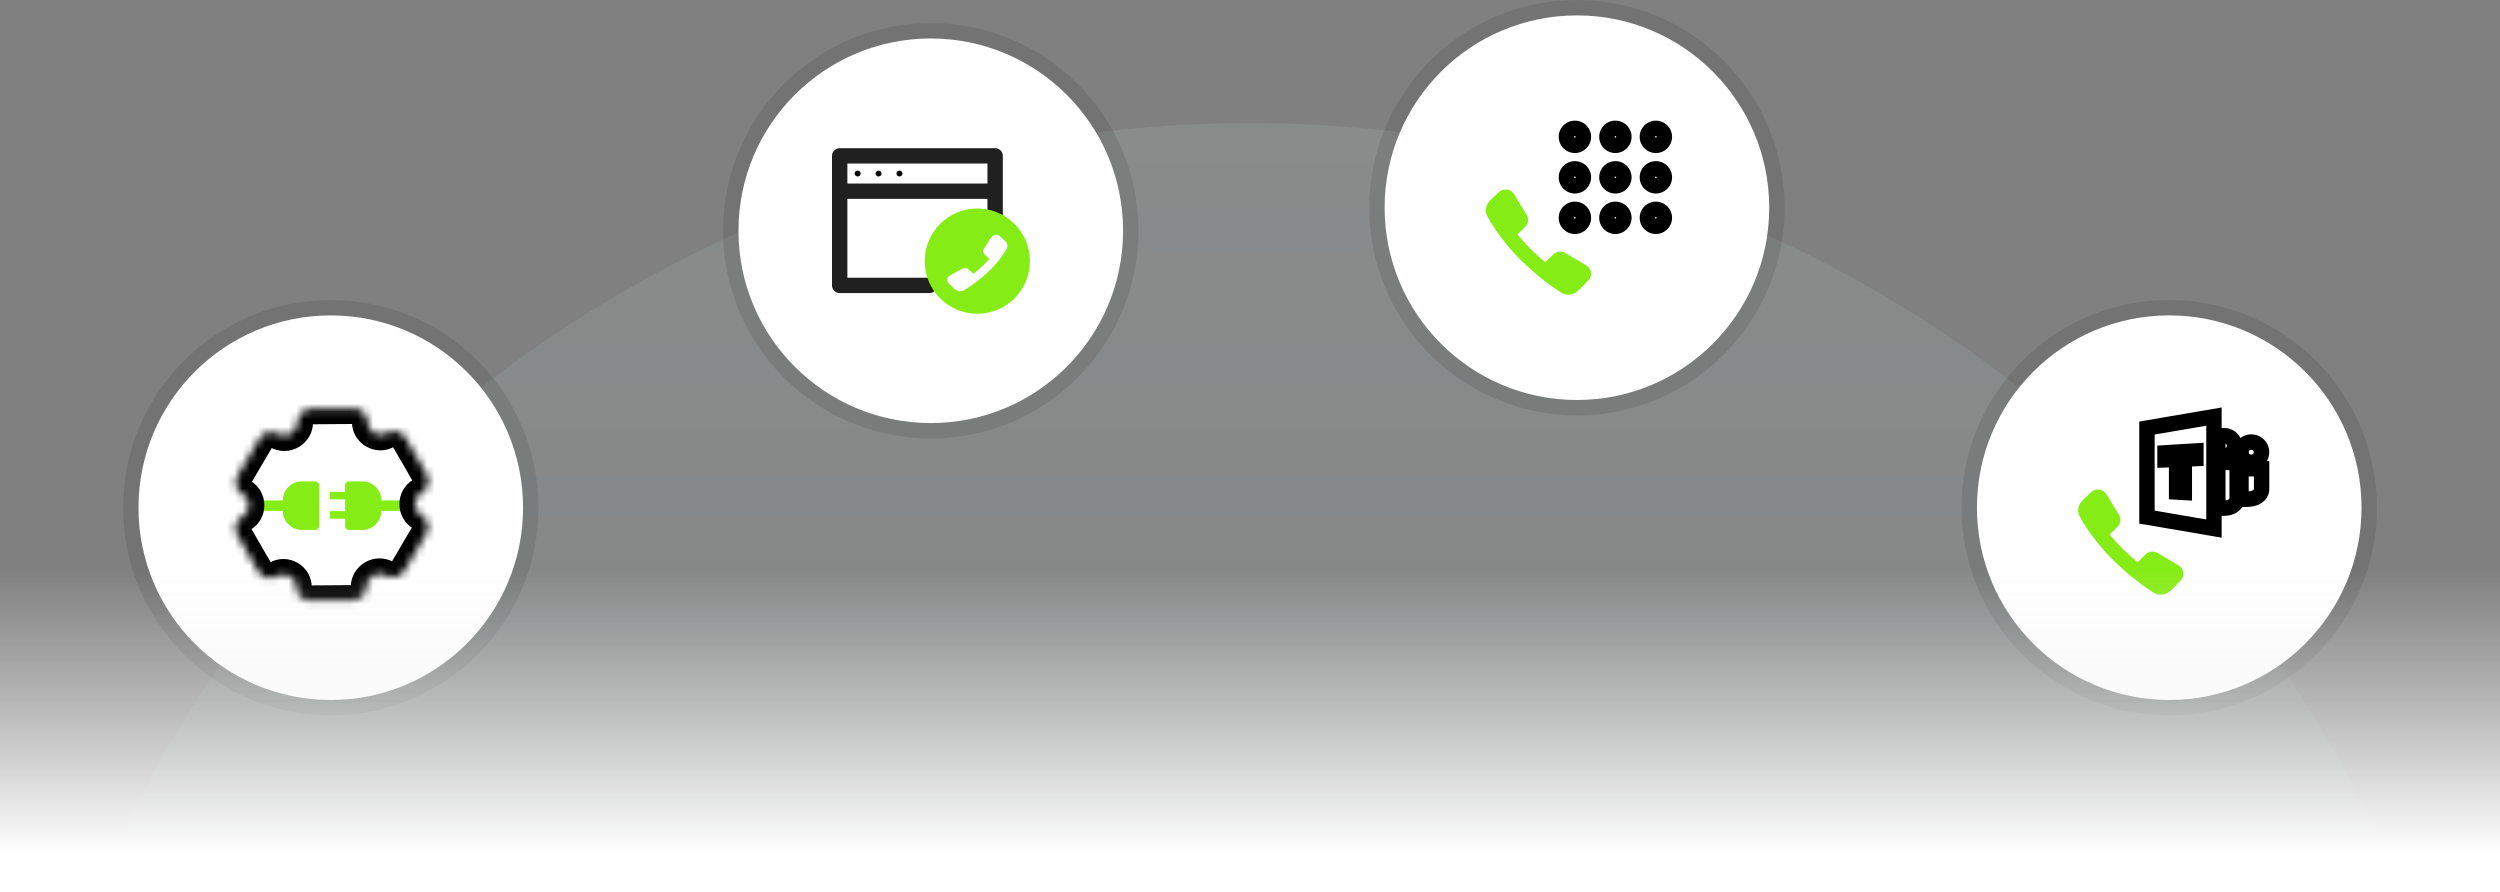 <svg width="325" height="116" viewBox="0 0 325 116" fill="none" xmlns="http://www.w3.org/2000/svg">
<rect x="0" y="0" width="325" height="116" fill="#808080" stroke="none"/>
<circle opacity="0.33" cx="162.5" cy="178.5" r="162.5" fill="url(#paint0_linear)"/>
<circle cx="121" cy="30" r="25" fill="white"/>
<circle cx="121" cy="30" r="26" stroke="black" stroke-opacity="0.1" stroke-width="2"/>
<path d="M109.16 24.855V37.102H120.818M129.367 28.683V24.855M129.368 20.263H109.16V24.855H129.368V20.263Z" stroke="#202020" stroke-width="2" stroke-miterlimit="10" stroke-linecap="round" stroke-linejoin="round"/>
<path d="M111.49 22.942C111.705 22.942 111.879 22.771 111.879 22.559C111.879 22.509 111.868 22.459 111.848 22.412C111.829 22.366 111.8 22.323 111.764 22.288C111.728 22.252 111.685 22.224 111.638 22.205C111.591 22.186 111.541 22.176 111.49 22.177C111.276 22.177 111.102 22.348 111.102 22.559C111.102 22.771 111.276 22.942 111.49 22.942ZM114.21 22.942C114.425 22.942 114.599 22.771 114.599 22.559C114.599 22.509 114.588 22.459 114.569 22.412C114.549 22.366 114.52 22.323 114.484 22.288C114.448 22.252 114.405 22.224 114.358 22.205C114.311 22.186 114.261 22.176 114.21 22.177C113.996 22.177 113.822 22.348 113.822 22.559C113.822 22.771 113.996 22.942 114.21 22.942ZM116.931 22.942C117.145 22.942 117.319 22.771 117.319 22.559C117.319 22.509 117.309 22.459 117.289 22.412C117.269 22.366 117.24 22.323 117.204 22.288C117.168 22.252 117.126 22.224 117.079 22.205C117.032 22.186 116.981 22.176 116.931 22.177C116.716 22.177 116.542 22.348 116.542 22.559C116.542 22.771 116.716 22.942 116.931 22.942Z" fill="black"/>
<path fill-rule="evenodd" clip-rule="evenodd" d="M127.053 40.789C130.832 40.789 133.895 37.725 133.895 33.947C133.895 30.168 130.832 27.105 127.053 27.105C123.274 27.105 120.211 30.168 120.211 33.947C120.211 37.725 123.274 40.789 127.053 40.789ZM130.015 30.724C129.677 30.412 129.111 30.476 128.864 30.855L127.928 32.297C127.755 32.565 127.8 32.907 128.039 33.128L128.613 33.658C128.314 34.004 127.972 34.362 127.581 34.724C127.227 35.051 126.879 35.339 126.543 35.591L125.959 35.051C125.72 34.83 125.35 34.788 125.06 34.949L123.5 35.814C123.09 36.041 123.02 36.565 123.358 36.877L123.628 37.127L124.002 37.473L124.104 37.567C124.441 37.878 124.956 37.954 125.357 37.716C126.095 37.277 127.201 36.517 128.361 35.444C129.578 34.32 130.403 33.16 130.849 32.401C131.05 32.058 130.974 31.647 130.697 31.357C130.685 31.344 130.672 31.332 130.659 31.32L130.651 31.312L130.65 31.312L130.285 30.974L130.015 30.724Z" fill="#86EC16"/>
<circle cx="43" cy="66" r="25" fill="white"/>
<circle cx="43" cy="66" r="26" stroke="black" stroke-opacity="0.1" stroke-width="2"/>
<path fill-rule="evenodd" clip-rule="evenodd" d="M39.24 62.578H40.986C41.255 62.578 41.473 62.796 41.473 63.065V68.403C41.473 68.672 41.255 68.89 40.986 68.89H39.24C37.874 68.89 36.764 67.779 36.764 66.413H33.793V65.054H36.764C36.764 63.689 37.874 62.578 39.24 62.578ZM47.102 62.578C48.467 62.578 49.578 63.689 49.578 65.054H52.549V66.413H49.578C49.578 67.779 48.467 68.89 47.102 68.89H45.356C45.087 68.89 44.869 68.672 44.869 68.403V67.423H42.904V66.449H44.869V64.924H42.904V63.95H44.869V63.065C44.869 62.796 45.087 62.578 45.356 62.578H47.102Z" fill="#86EC16"/>
<mask id="path-10-inside-1" fill="white">
<path fill-rule="evenodd" clip-rule="evenodd" d="M38.539 76.389C38.549 75.075 37.127 74.246 35.988 74.904L35.941 74.931C35.112 75.41 34.053 75.126 33.575 74.297L30.835 69.553C30.357 68.725 30.641 67.666 31.469 67.188L31.516 67.161C32.654 66.504 32.648 64.859 31.505 64.21C30.68 63.742 30.398 62.689 30.878 61.871L33.719 57.033C34.202 56.209 35.257 55.927 36.087 56.398C37.247 57.056 38.687 56.225 38.696 54.892C38.703 53.937 39.476 53.164 40.431 53.157L46.04 53.116C46.989 53.109 47.76 53.88 47.753 54.829C47.743 56.143 49.165 56.971 50.303 56.314L50.349 56.287C51.177 55.809 52.236 56.093 52.714 56.921L55.453 61.666C55.932 62.494 55.648 63.553 54.819 64.032L54.772 64.059C53.633 64.716 53.639 66.361 54.783 67.01C55.608 67.478 55.89 68.532 55.41 69.35L52.568 74.189C52.085 75.011 51.032 75.294 50.202 74.823C49.044 74.166 47.605 74.997 47.596 76.329C47.589 77.283 46.817 78.055 45.863 78.062L40.252 78.103C39.303 78.109 38.532 77.338 38.539 76.389Z"/>
</mask>
<path d="M40.252 78.103L40.267 80.103L40.252 78.103ZM55.453 61.666L57.185 60.666L55.453 61.666ZM54.819 64.032L55.819 65.764L54.819 64.032ZM46.04 53.116L46.055 55.116L46.04 53.116ZM40.431 53.157L40.416 51.157L40.431 53.157ZM33.719 57.033L31.994 56.02L33.719 57.033ZM30.878 61.871L32.603 62.883L30.878 61.871ZM31.516 67.161L30.516 65.429L31.516 67.161ZM31.469 67.188L32.469 68.92L31.469 67.188ZM35.941 74.931L36.941 76.663L35.941 74.931ZM36.941 76.663L36.988 76.636L34.988 73.172L34.941 73.199L36.941 76.663ZM29.103 70.553L31.843 75.297L35.307 73.297L32.567 68.553L29.103 70.553ZM30.516 65.429L30.469 65.456L32.469 68.92L32.516 68.893L30.516 65.429ZM32.603 62.883L35.444 58.045L31.994 56.02L29.154 60.858L32.603 62.883ZM46.026 51.117L40.416 51.157L40.445 55.157L46.055 55.116L46.026 51.117ZM49.349 54.555L49.303 54.582L51.303 58.046L51.349 58.019L49.349 54.555ZM57.185 60.666L54.446 55.921L50.982 57.921L53.721 62.666L57.185 60.666ZM55.772 65.791L55.819 65.764L53.819 62.3L53.772 62.327L55.772 65.791ZM54.293 75.202L57.134 70.362L53.685 68.337L50.843 73.176L54.293 75.202ZM40.267 80.103L45.877 80.061L45.848 76.062L40.238 76.103L40.267 80.103ZM40.238 76.103C40.405 76.101 40.541 76.237 40.539 76.404L36.539 76.375C36.524 78.44 38.202 80.118 40.267 80.103L40.238 76.103ZM45.596 76.314C45.597 76.175 45.709 76.063 45.848 76.062L45.877 80.061C47.925 80.047 49.581 78.39 49.596 76.343L45.596 76.314ZM51.189 73.084C48.702 71.672 45.617 73.457 45.596 76.314L49.596 76.343C49.594 76.537 49.385 76.659 49.215 76.562L51.189 73.084ZM50.843 73.176C50.914 73.056 51.068 73.015 51.189 73.084L49.215 76.562C50.995 77.573 53.257 76.967 54.293 75.202L50.843 73.176ZM53.795 68.75C53.65 68.667 53.6 68.481 53.685 68.337L57.134 70.362C58.18 68.582 57.566 66.29 55.77 65.271L53.795 68.75ZM53.772 62.327C51.294 63.757 51.308 67.338 53.795 68.75L55.77 65.271C55.971 65.385 55.972 65.675 55.772 65.791L53.772 62.327ZM53.721 62.666C53.647 62.538 53.691 62.374 53.819 62.3L55.819 65.764C57.604 64.733 58.216 62.451 57.185 60.666L53.721 62.666ZM51.349 58.019C51.221 58.093 51.056 58.049 50.982 57.921L54.446 55.921C53.416 54.136 51.134 53.525 49.349 54.555L51.349 58.019ZM45.753 54.814C45.732 57.675 48.826 59.476 51.303 58.046L49.303 54.582C49.504 54.466 49.754 54.612 49.753 54.844L45.753 54.814ZM46.055 55.116C45.888 55.118 45.752 54.982 45.753 54.814L49.753 54.844C49.768 52.779 48.09 51.101 46.026 51.117L46.055 55.116ZM40.696 54.906C40.695 55.044 40.584 55.156 40.445 55.157L40.416 51.157C38.368 51.172 36.712 52.829 36.696 54.877L40.696 54.906ZM35.1 58.137C37.588 59.549 40.675 57.766 40.696 54.906L36.696 54.877C36.698 54.684 36.906 54.563 37.075 54.659L35.1 58.137ZM35.444 58.045C35.373 58.165 35.221 58.206 35.1 58.137L37.075 54.659C35.294 53.648 33.031 54.254 31.994 56.02L35.444 58.045ZM32.492 62.471C32.638 62.553 32.688 62.739 32.603 62.883L29.154 60.858C28.108 62.639 28.722 64.93 30.518 65.949L32.492 62.471ZM32.516 68.893C34.993 67.463 34.98 63.883 32.492 62.471L30.518 65.949C30.316 65.835 30.315 65.545 30.516 65.429L32.516 68.893ZM32.567 68.553C32.642 68.681 32.598 68.846 32.469 68.92L30.469 65.456C28.684 66.486 28.073 68.768 29.103 70.553L32.567 68.553ZM36.988 76.636C36.788 76.752 36.538 76.606 36.539 76.375L40.539 76.404C40.56 73.543 37.466 71.741 34.988 73.172L36.988 76.636ZM34.941 73.199C35.069 73.125 35.233 73.169 35.307 73.297L31.843 75.297C32.873 77.082 35.156 77.694 36.941 76.663L34.941 73.199Z" fill="black" mask="url(#path-10-inside-1)"/>
<circle cx="282" cy="66" r="25" fill="white"/>
<circle cx="282" cy="66" r="26" stroke="black" stroke-opacity="0.1" stroke-width="2"/>
<path d="M291.721 59.716L291.017 60.426L291.018 60.427L291.721 59.716ZM292.146 59.999L291.759 60.921L291.764 60.923L292.146 59.999ZM291.434 59.296L290.514 59.686L290.517 59.693L291.434 59.296ZM291.434 58.271L290.516 57.877L290.514 57.881L291.434 58.271ZM292.146 57.568L291.764 56.644L291.758 56.647L292.146 57.568ZM293.184 57.568L293.57 56.646L293.566 56.644L293.184 57.568ZM293.896 58.271L294.816 57.881L294.814 57.875L293.896 58.271ZM293.896 59.296L294.814 59.691L294.816 59.687L293.896 59.296ZM293.184 59.999L293.566 60.923L293.572 60.921L293.184 59.999ZM291.331 60.939V59.939H290.331V60.939H291.331ZM291.331 64.908H290.331V65.908H291.331V64.908ZM294.009 60.939H295.009V59.939H294.009V60.939ZM294.009 63.54H293.009V63.56L293.01 63.58L294.009 63.54ZM293.819 64.198L294.627 64.787L294.634 64.777L294.642 64.766L293.819 64.198ZM293.335 64.62L292.862 63.738L292.862 63.739L293.335 64.62ZM292.686 64.844L292.514 63.858L292.503 63.861L292.686 64.844ZM292 64.908V65.908L292.006 65.908L292 64.908ZM289.16 59.275L289.167 58.274L289.153 58.275L289.16 59.275ZM289.678 59.171L289.291 58.249L289.289 58.25L289.678 59.171ZM288.643 59.171L289.036 58.252L289.032 58.25L288.643 59.171ZM288.5 59.086L289.088 58.277L289.088 58.277L288.5 59.086ZM288.316 58.973H287.316V59.6L287.881 59.873L288.316 58.973ZM288.316 56.939L287.883 56.038L287.316 56.31V56.939H288.316ZM288.5 56.826L287.912 56.017L287.912 56.017L288.5 56.826ZM288.643 56.741L289.032 57.662L289.034 57.661L288.643 56.741ZM289.158 56.637L289.151 57.637L289.165 57.637L289.158 56.637ZM289.677 56.741L289.288 57.662L289.291 57.663L289.677 56.741ZM290.389 57.444L291.309 57.052L291.307 57.048L290.389 57.444ZM290.389 58.468L291.308 58.863L291.31 58.859L290.389 58.468ZM288.316 65.958H287.316V66.766L288.107 66.936L288.316 65.958ZM288.486 65.999L288.228 66.965L288.228 66.965L288.486 65.999ZM288.316 60.111V59.111H287.316V60.111H288.316ZM290.828 60.111H291.828V59.111H290.828V60.111ZM290.828 64.705H289.828V64.724L289.829 64.743L290.828 64.705ZM290.66 65.362L291.504 65.897L291.511 65.887L291.517 65.876L290.66 65.362ZM290.233 65.781L290.747 66.639L290.751 66.636L290.233 65.781ZM289.66 66.001L289.465 65.021L289.453 65.023L289.66 66.001ZM289.056 66.066L289.051 67.066L289.062 67.066L289.056 66.066ZM288.663 66.037L288.804 65.047L288.797 65.046L288.663 66.037ZM279.105 67.224H278.105V68.067L278.937 68.209L279.105 67.224ZM287.814 68.712L287.645 69.698L288.814 69.898V68.712H287.814ZM279.105 55.646L278.937 54.66L278.105 54.802V55.646H279.105ZM287.814 54.157H288.814V52.972L287.645 53.172L287.814 54.157ZM285.469 58.623H286.469V57.561L285.409 57.625L285.469 58.623ZM281.45 58.865L281.39 57.866L280.45 57.923V58.865H281.45ZM285.469 59.615L285.513 60.614L286.469 60.572V59.615H285.469ZM283.962 59.681L283.918 58.682L282.962 58.724V59.681H283.962ZM283.962 64.023L283.904 65.022L284.962 65.083V64.023H283.962ZM282.957 63.965H281.957V64.909L282.9 64.963L282.957 63.965ZM282.957 59.72H283.957V58.68L282.918 58.721L282.957 59.72ZM281.45 59.78H280.45V60.821L281.49 60.779L281.45 59.78ZM291.018 60.427C291.232 60.638 291.483 60.805 291.759 60.921L292.533 59.077C292.491 59.059 292.454 59.035 292.424 59.004L291.018 60.427ZM290.517 59.693C290.635 59.967 290.806 60.216 291.017 60.426L292.426 59.006C292.394 58.975 292.369 58.938 292.352 58.899L290.517 59.693ZM290.514 57.881C290.269 58.458 290.269 59.109 290.514 59.686L292.355 58.906C292.322 58.827 292.322 58.739 292.355 58.662L290.514 57.881ZM291.758 56.647C291.203 56.88 290.755 57.319 290.516 57.877L292.353 58.666C292.385 58.591 292.448 58.526 292.534 58.49L291.758 56.647ZM293.566 56.644C292.989 56.406 292.341 56.406 291.764 56.644L292.528 58.493C292.616 58.456 292.715 58.456 292.802 58.492L293.566 56.644ZM294.814 57.875C294.575 57.32 294.129 56.88 293.57 56.646L292.798 58.491C292.88 58.525 292.944 58.589 292.977 58.667L294.814 57.875ZM294.816 59.687C295.061 59.109 295.061 58.459 294.816 57.881L292.975 58.661C293.008 58.74 293.008 58.828 292.975 58.906L294.816 59.687ZM293.572 60.921C294.127 60.687 294.575 60.249 294.814 59.691L292.977 58.902C292.944 58.977 292.882 59.041 292.796 59.077L293.572 60.921ZM291.764 60.923C292.341 61.162 292.989 61.161 293.566 60.923L292.802 59.075C292.714 59.111 292.615 59.111 292.528 59.075L291.764 60.923ZM290.331 60.939V64.908H292.331V60.939H290.331ZM294.009 59.939H291.331V61.939H294.009V59.939ZM295.009 63.54V60.939H293.009V63.54H295.009ZM294.642 64.766C294.897 64.395 295.027 63.951 295.009 63.5L293.01 63.58C293.011 63.597 293.006 63.615 292.995 63.631L294.642 64.766ZM293.807 65.501C294.132 65.327 294.412 65.082 294.627 64.787L293.01 63.609C292.971 63.663 292.92 63.707 292.862 63.738L293.807 65.501ZM292.857 65.829C293.189 65.771 293.51 65.661 293.807 65.501L292.862 63.739C292.754 63.797 292.637 63.837 292.514 63.858L292.857 65.829ZM292.006 65.908C292.293 65.906 292.582 65.88 292.869 65.827L292.503 63.861C292.337 63.891 292.168 63.907 291.995 63.908L292.006 65.908ZM291.331 65.908H292V63.908H291.331V65.908ZM289.153 60.275C289.467 60.277 289.778 60.214 290.067 60.093L289.289 58.25C289.25 58.267 289.208 58.275 289.167 58.275L289.153 60.275ZM288.25 60.091C288.542 60.216 288.855 60.277 289.167 60.275L289.153 58.275C289.11 58.275 289.07 58.266 289.036 58.252L288.25 60.091ZM287.913 59.895C287.958 59.928 288.079 60.018 288.254 60.092L289.032 58.25C289.044 58.255 289.056 58.261 289.068 58.267C289.08 58.274 289.09 58.28 289.098 58.284C289.105 58.288 289.108 58.291 289.107 58.29C289.104 58.288 289.101 58.286 289.088 58.277L287.913 59.895ZM287.881 59.873C287.883 59.874 287.885 59.875 287.885 59.875C287.886 59.876 287.886 59.876 287.886 59.876C287.886 59.876 287.886 59.876 287.886 59.876C287.886 59.876 287.886 59.875 287.885 59.875C287.885 59.875 287.887 59.876 287.89 59.879C287.895 59.882 287.9 59.886 287.913 59.895L289.088 58.277C289.03 58.234 288.92 58.154 288.751 58.072L287.881 59.873ZM287.316 56.939V58.973H289.316V56.939H287.316ZM287.912 56.017C287.9 56.026 287.895 56.03 287.89 56.034C287.886 56.036 287.885 56.037 287.885 56.037C287.886 56.036 287.886 56.036 287.887 56.036C287.887 56.036 287.886 56.036 287.883 56.038L288.75 57.84C288.919 57.759 289.03 57.678 289.088 57.635L287.912 56.017ZM288.254 55.819C288.078 55.894 287.957 55.985 287.912 56.017L289.088 57.635C289.101 57.626 289.104 57.623 289.107 57.622C289.109 57.621 289.105 57.623 289.098 57.628C289.091 57.632 289.081 57.638 289.069 57.644C289.056 57.651 289.044 57.657 289.032 57.662L288.254 55.819ZM289.165 55.637C288.851 55.635 288.54 55.698 288.251 55.82L289.034 57.661C289.072 57.645 289.111 57.637 289.151 57.637L289.165 55.637ZM290.066 55.819C289.777 55.697 289.466 55.635 289.151 55.637L289.165 57.637C289.207 57.637 289.249 57.645 289.288 57.662L290.066 55.819ZM291.307 57.048C291.068 56.492 290.622 56.052 290.063 55.818L289.291 57.663C289.373 57.697 289.437 57.761 289.47 57.839L291.307 57.048ZM291.31 58.859C291.555 58.281 291.555 57.63 291.309 57.052L289.468 57.835C289.502 57.913 289.502 58 289.469 58.078L291.31 58.859ZM290.066 60.093C290.622 59.859 291.069 59.42 291.308 58.863L289.47 58.074C289.438 58.15 289.375 58.214 289.291 58.249L290.066 60.093ZM288.107 66.936C288.153 66.945 288.185 66.954 288.228 66.965L288.744 65.033C288.696 65.02 288.623 65.001 288.525 64.98L288.107 66.936ZM287.316 60.111V65.958H289.316V60.111H287.316ZM290.828 59.111H288.316V61.111H290.828V59.111ZM291.828 64.705V60.111H289.828V64.705H291.828ZM291.517 65.876C291.737 65.511 291.843 65.09 291.827 64.667L289.829 64.743C289.83 64.78 289.821 64.817 289.802 64.848L291.517 65.876ZM290.751 66.636C291.057 66.451 291.314 66.198 291.504 65.897L289.815 64.827C289.79 64.867 289.755 64.901 289.714 64.926L290.751 66.636ZM289.855 66.982C290.17 66.92 290.472 66.803 290.747 66.639L289.719 64.923C289.641 64.97 289.555 65.003 289.465 65.021L289.855 66.982ZM289.062 67.066C289.33 67.064 289.6 67.036 289.867 66.98L289.453 65.023C289.323 65.051 289.188 65.065 289.05 65.066L289.062 67.066ZM288.522 67.027C288.699 67.053 288.876 67.065 289.051 67.066L289.061 65.066C288.973 65.065 288.887 65.059 288.804 65.047L288.522 67.027ZM288.228 66.965C288.289 66.982 288.392 67.01 288.529 67.028L288.797 65.046C288.796 65.046 288.796 65.046 288.793 65.046C288.791 65.045 288.787 65.044 288.778 65.042C288.77 65.04 288.76 65.037 288.744 65.033L288.228 66.965ZM278.937 68.209L287.645 69.698L287.982 67.727L279.274 66.238L278.937 68.209ZM278.105 55.646V67.224H280.105V55.646H278.105ZM287.645 53.172L278.937 54.66L279.274 56.632L287.982 55.143L287.645 53.172ZM288.814 68.712V54.157H286.814V68.712H288.814ZM285.409 57.625L281.39 57.866L281.51 59.863L285.529 59.621L285.409 57.625ZM286.469 59.615V58.623H284.469V59.615H286.469ZM284.006 60.68L285.513 60.614L285.425 58.616L283.918 58.682L284.006 60.68ZM284.962 64.023V59.681H282.962V64.023H284.962ZM282.9 64.963L283.904 65.022L284.02 63.025L283.015 62.967L282.9 64.963ZM281.957 59.72V63.965H283.957V59.72H281.957ZM281.49 60.779L282.997 60.719L282.918 58.721L281.411 58.781L281.49 60.779ZM280.45 58.865V59.78H282.45V58.865H280.45Z" fill="black"/>
<path d="M276.078 71.467C273.02 68.453 271.649 65.545 271.346 64.469L270.706 65.099C270.156 65.641 269.987 66.458 270.359 67.132C271.139 68.55 272.583 70.713 274.713 72.813C276.744 74.815 278.678 76.233 279.97 77.053C280.672 77.499 281.572 77.356 282.162 76.775L282.995 75.954C281.963 75.715 279.136 74.482 276.078 71.467Z" fill="#86EC16"/>
<path d="M271.818 64.003C272.41 63.419 273.401 63.539 273.832 64.247L275.47 66.939C275.774 67.438 275.694 68.077 275.276 68.489L274.149 69.6C273.557 70.184 272.566 70.064 272.136 69.356L270.497 66.664C270.194 66.165 270.273 65.526 270.691 65.114L271.818 64.003Z" fill="#86EC16"/>
<path d="M283.467 75.488C284.059 74.904 283.937 73.927 283.219 73.502L280.489 71.887C279.983 71.588 279.334 71.666 278.917 72.078L277.79 73.189C277.198 73.773 277.32 74.75 278.038 75.175L280.768 76.79C281.274 77.09 281.923 77.011 282.34 76.599L283.467 75.488Z" fill="#86EC16"/>
<circle cx="205" cy="27" r="25" fill="white"/>
<circle cx="205" cy="27" r="26" stroke="black" stroke-opacity="0.1" stroke-width="2"/>
<path d="M199.078 32.467C196.02 29.453 194.649 26.545 194.346 25.468L193.706 26.099C193.156 26.641 192.987 27.458 193.359 28.132C194.139 29.55 195.583 31.713 197.713 33.813C199.744 35.815 201.678 37.233 202.97 38.053C203.672 38.498 204.572 38.356 205.162 37.775L205.995 36.954C204.963 36.715 202.136 35.482 199.078 32.467Z" fill="#86EC16"/>
<path d="M194.818 25.003C195.41 24.419 196.401 24.539 196.832 25.247L198.47 27.939C198.774 28.438 198.694 29.077 198.276 29.489L197.149 30.6C196.557 31.184 195.566 31.064 195.136 30.356L193.497 27.664C193.194 27.165 193.273 26.526 193.691 26.114L194.818 25.003Z" fill="#86EC16"/>
<path d="M206.467 36.488C207.059 35.904 206.937 34.927 206.219 34.502L203.489 32.887C202.983 32.588 202.334 32.666 201.917 33.078L200.79 34.19C200.198 34.773 200.32 35.75 201.038 36.175L203.768 37.79C204.274 38.09 204.923 38.011 205.34 37.599L206.467 36.488Z" fill="#86EC16"/>
<path fill-rule="evenodd" clip-rule="evenodd" d="M204.633 17.789C204.633 17.847 204.68 17.894 204.738 17.894C204.796 17.894 204.843 17.847 204.843 17.789C204.843 17.731 204.796 17.684 204.738 17.684C204.68 17.684 204.633 17.731 204.633 17.789ZM204.738 15.684C203.575 15.684 202.633 16.626 202.633 17.789C202.633 18.952 203.575 19.894 204.738 19.894C205.901 19.894 206.843 18.952 206.843 17.789C206.843 16.626 205.901 15.684 204.738 15.684ZM204.633 23.052C204.633 23.11 204.68 23.157 204.738 23.157C204.796 23.157 204.843 23.11 204.843 23.052C204.843 22.994 204.796 22.947 204.738 22.947C204.68 22.947 204.633 22.994 204.633 23.052ZM204.738 20.947C203.575 20.947 202.633 21.89 202.633 23.052C202.633 24.215 203.575 25.157 204.738 25.157C205.901 25.157 206.843 24.215 206.843 23.052C206.843 21.89 205.901 20.947 204.738 20.947ZM204.738 28.42C204.68 28.42 204.633 28.373 204.633 28.315C204.633 28.257 204.68 28.21 204.738 28.21C204.796 28.21 204.843 28.257 204.843 28.315C204.843 28.373 204.796 28.42 204.738 28.42ZM202.633 28.315C202.633 27.152 203.575 26.21 204.738 26.21C205.901 26.21 206.843 27.152 206.843 28.315C206.843 29.478 205.901 30.42 204.738 30.42C203.575 30.42 202.633 29.478 202.633 28.315ZM209.896 17.789C209.896 17.847 209.943 17.894 210.001 17.894C210.059 17.894 210.106 17.847 210.106 17.789C210.106 17.731 210.059 17.684 210.001 17.684C209.943 17.684 209.896 17.731 209.896 17.789ZM210.001 15.684C208.838 15.684 207.896 16.626 207.896 17.789C207.896 18.952 208.838 19.894 210.001 19.894C211.164 19.894 212.106 18.952 212.106 17.789C212.106 16.626 211.164 15.684 210.001 15.684ZM210.001 23.157C209.943 23.157 209.896 23.11 209.896 23.052C209.896 22.994 209.943 22.947 210.001 22.947C210.059 22.947 210.106 22.994 210.106 23.052C210.106 23.11 210.059 23.157 210.001 23.157ZM207.896 23.052C207.896 21.89 208.838 20.947 210.001 20.947C211.164 20.947 212.106 21.89 212.106 23.052C212.106 24.215 211.164 25.157 210.001 25.157C208.838 25.157 207.896 24.215 207.896 23.052ZM209.896 28.315C209.896 28.373 209.943 28.42 210.001 28.42C210.059 28.42 210.106 28.373 210.106 28.315C210.106 28.257 210.059 28.21 210.001 28.21C209.943 28.21 209.896 28.257 209.896 28.315ZM210.001 26.21C208.838 26.21 207.896 27.152 207.896 28.315C207.896 29.478 208.838 30.42 210.001 30.42C211.164 30.42 212.106 29.478 212.106 28.315C212.106 27.152 211.164 26.21 210.001 26.21ZM215.264 17.894C215.206 17.894 215.159 17.847 215.159 17.789C215.159 17.731 215.206 17.684 215.264 17.684C215.322 17.684 215.369 17.731 215.369 17.789C215.369 17.847 215.322 17.894 215.264 17.894ZM213.159 17.789C213.159 16.626 214.101 15.684 215.264 15.684C216.427 15.684 217.369 16.626 217.369 17.789C217.369 18.952 216.427 19.894 215.264 19.894C214.101 19.894 213.159 18.952 213.159 17.789ZM215.159 23.052C215.159 23.11 215.206 23.157 215.264 23.157C215.322 23.157 215.369 23.11 215.369 23.052C215.369 22.994 215.322 22.947 215.264 22.947C215.206 22.947 215.159 22.994 215.159 23.052ZM215.264 20.947C214.101 20.947 213.159 21.89 213.159 23.052C213.159 24.215 214.101 25.157 215.264 25.157C216.427 25.157 217.369 24.215 217.369 23.052C217.369 21.89 216.427 20.947 215.264 20.947ZM215.264 28.42C215.206 28.42 215.159 28.373 215.159 28.315C215.159 28.257 215.206 28.21 215.264 28.21C215.322 28.21 215.369 28.257 215.369 28.315C215.369 28.373 215.322 28.42 215.264 28.42ZM213.159 28.315C213.159 27.152 214.101 26.21 215.264 26.21C216.427 26.21 217.369 27.152 217.369 28.315C217.369 29.478 216.427 30.42 215.264 30.42C214.101 30.42 213.159 29.478 213.159 28.315Z" fill="black"/>
<rect y="74" width="325" height="42" fill="url(#paint1_linear)"/>
<defs>
<linearGradient id="paint0_linear" x1="162.5" y1="16" x2="162.5" y2="341" gradientUnits="userSpaceOnUse">
<stop stop-color="#9BA3A2"/>
<stop offset="1" stop-color="#626A69"/>
</linearGradient>
<linearGradient id="paint1_linear" x1="209.02" y1="111" x2="209.02" y2="74" gradientUnits="userSpaceOnUse">
<stop stop-color="white"/>
<stop offset="1" stop-color="#EEEEEE" stop-opacity="0"/>
</linearGradient>
</defs>
</svg>
